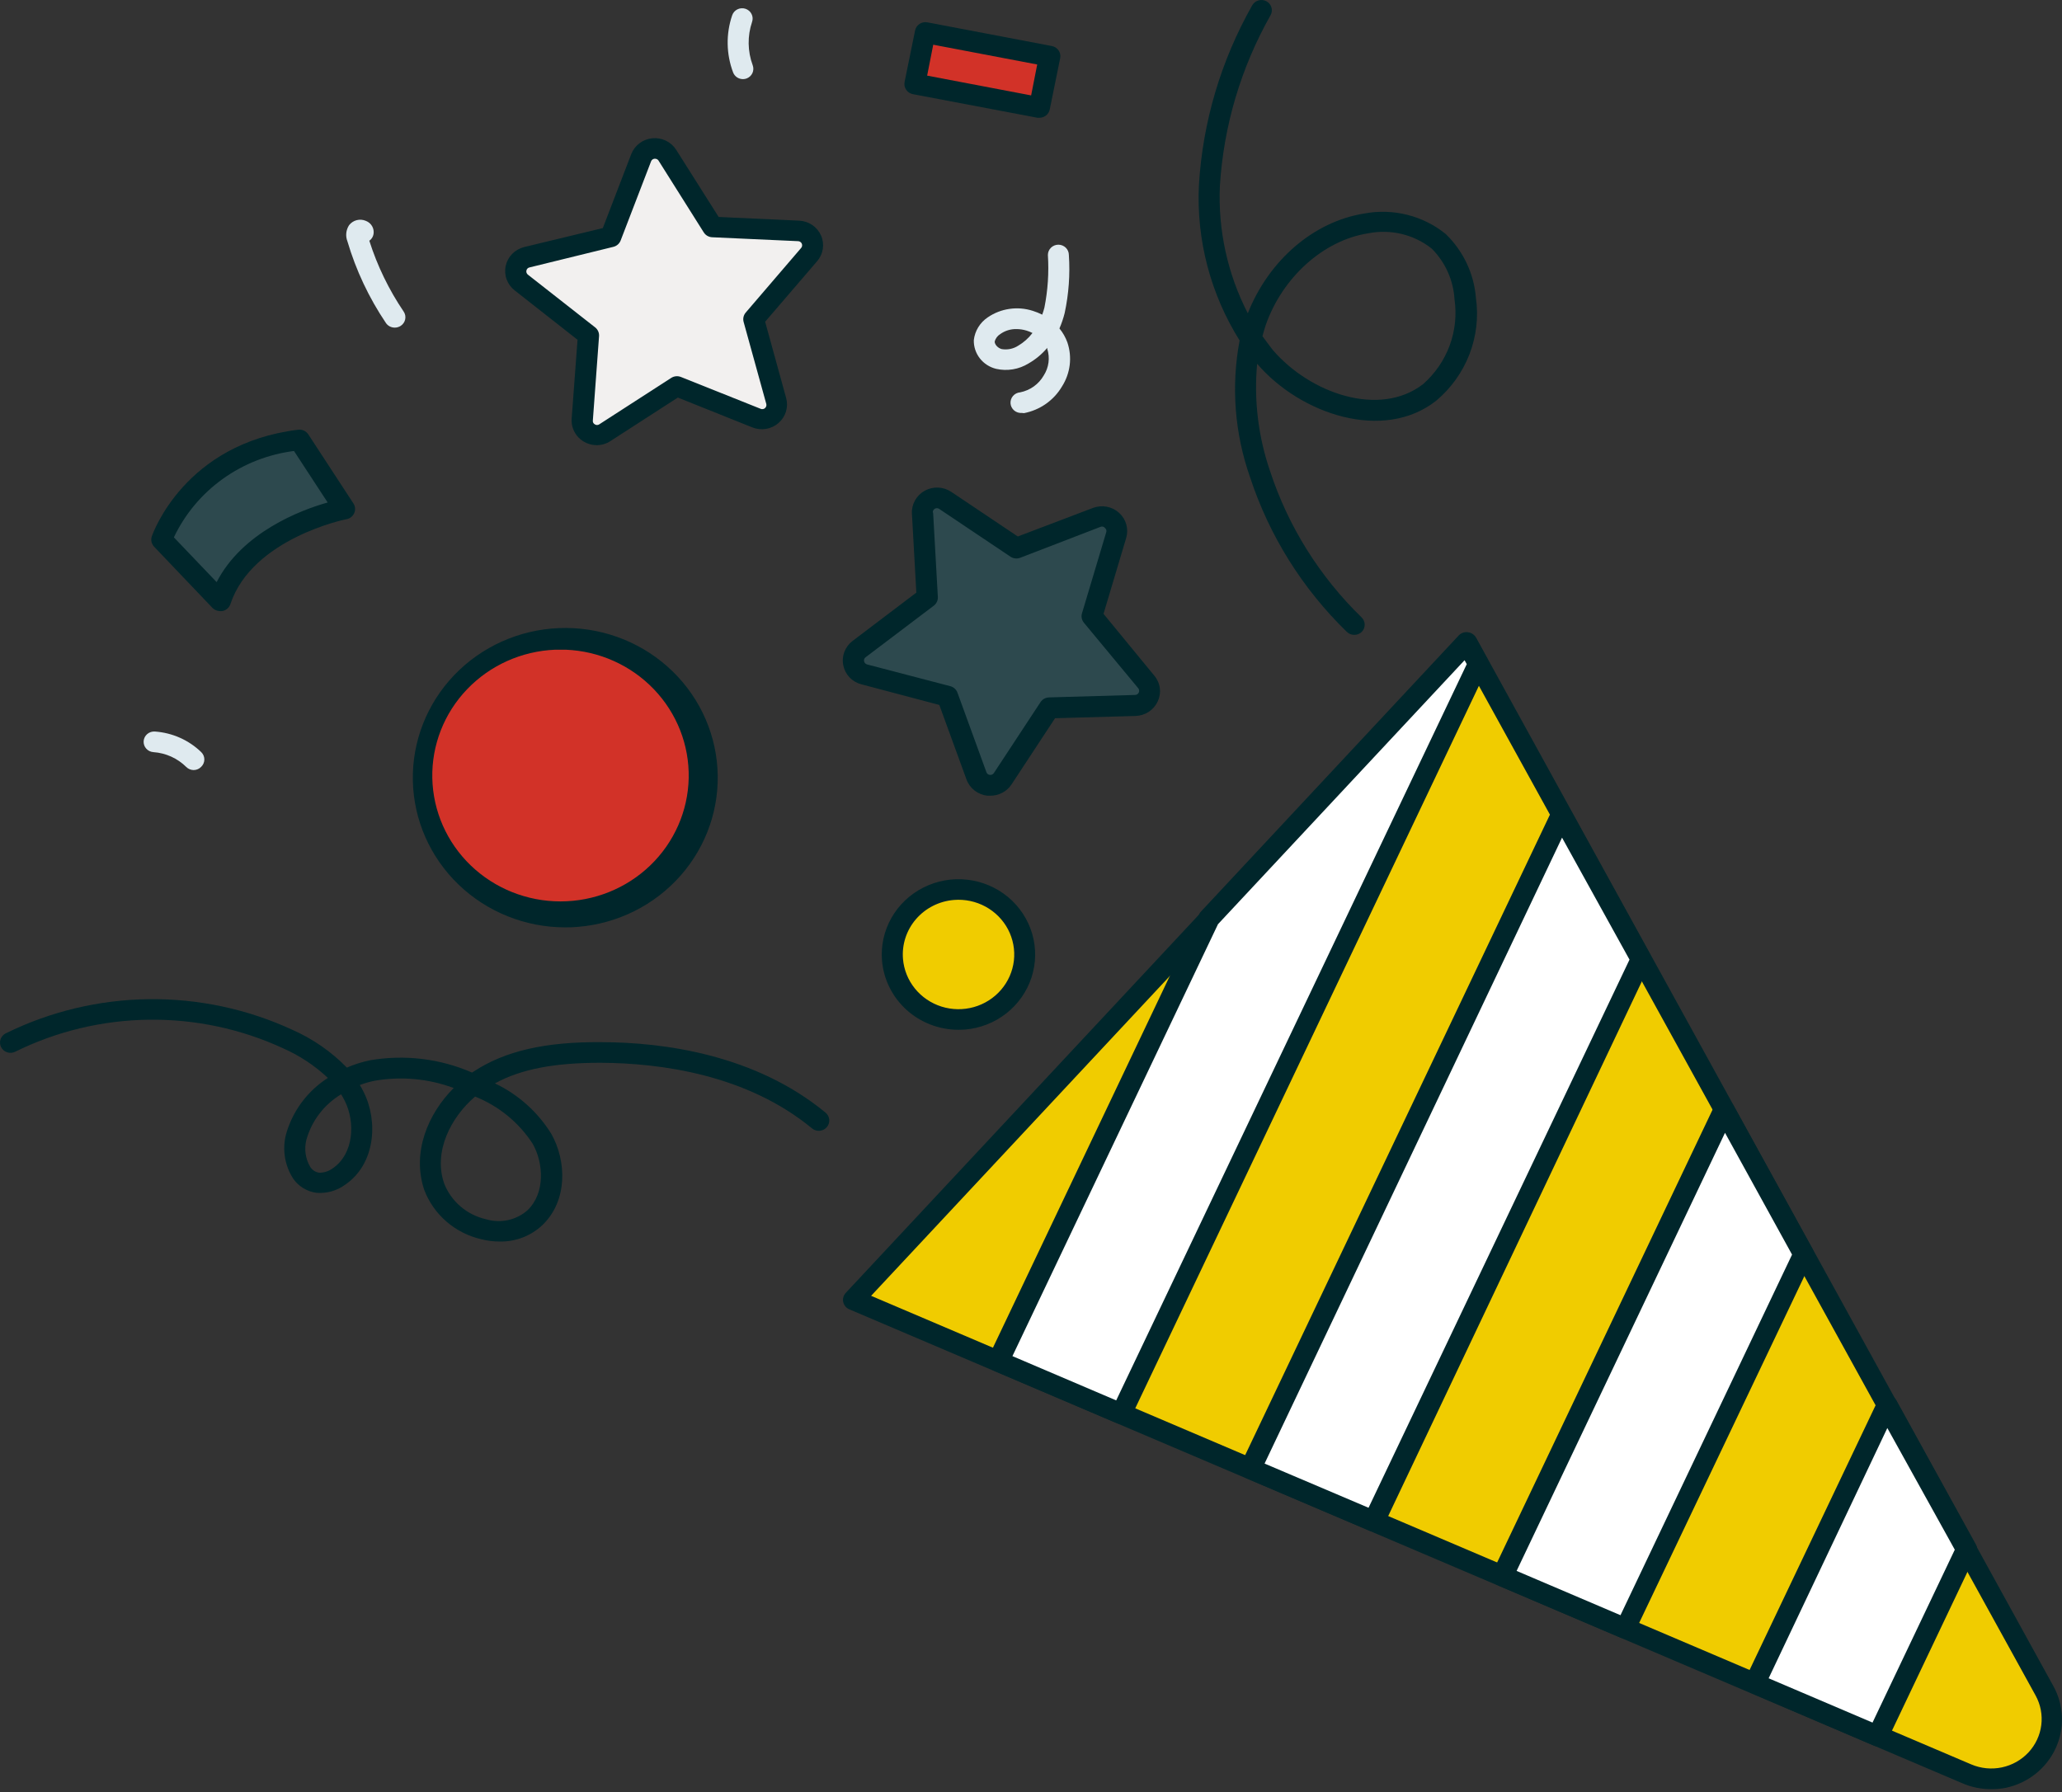 <svg width="153" height="133" viewBox="0 0 153 133" fill="none" xmlns="http://www.w3.org/2000/svg">
<rect x="0" y="0" width="153" height="133" fill="#333333" stroke="none"/>
<path d="M108.851 47.688L63.32 96.448L74.096 101.036L83.22 104.935L92.789 109.003L101.929 112.903L111.49 116.978L120.63 120.87L130.191 124.938L139.323 128.845L145.918 131.651C146.777 132.022 147.733 132.12 148.652 131.933C149.571 131.745 150.408 131.281 151.046 130.605C151.684 129.929 152.092 129.074 152.212 128.16C152.333 127.245 152.16 126.317 151.718 125.504L145.949 115.021L140.047 104.316L133.811 93.076L127.917 82.371L121.751 71.17L115.85 60.465L109.691 49.264L108.851 47.688Z" fill="#F0CC00"/>
<path d="M147.724 132.775C146.995 132.777 146.273 132.629 145.606 132.339L63.016 97.166C62.903 97.118 62.803 97.043 62.725 96.949C62.646 96.855 62.592 96.744 62.566 96.625C62.54 96.507 62.544 96.383 62.576 96.266C62.608 96.149 62.668 96.041 62.752 95.951L108.274 47.191C108.358 47.101 108.463 47.031 108.579 46.989C108.696 46.947 108.821 46.932 108.945 46.947C109.069 46.962 109.187 47.006 109.289 47.075C109.392 47.144 109.476 47.236 109.535 47.344L152.356 125.121C152.75 125.831 152.969 126.622 152.997 127.431C153.024 128.239 152.859 129.043 152.514 129.777C152.169 130.512 151.654 131.157 151.01 131.661C150.367 132.166 149.612 132.516 148.806 132.683C148.45 132.75 148.087 132.781 147.724 132.775ZM64.636 96.165L146.268 130.94C146.981 131.243 147.773 131.321 148.533 131.162C149.294 131.003 149.985 130.615 150.51 130.052C151.035 129.489 151.368 128.779 151.463 128.021C151.559 127.264 151.411 126.496 151.04 125.824L108.687 48.996L64.636 96.165Z" fill="#00262B"/>
<path d="M140.015 104.278L130.189 124.931L139.322 128.838L145.916 114.983L140.015 104.278Z" fill="white"/>
<path d="M139.323 129.602C139.215 129.601 139.109 129.577 139.011 129.533L129.918 125.634C129.822 125.594 129.735 125.535 129.663 125.462C129.591 125.388 129.535 125.301 129.497 125.206C129.456 125.111 129.436 125.01 129.436 124.907C129.436 124.805 129.456 124.704 129.497 124.609L139.323 103.965C139.385 103.837 139.481 103.728 139.602 103.651C139.723 103.574 139.864 103.532 140.008 103.529C140.152 103.524 140.294 103.559 140.419 103.629C140.544 103.699 140.647 103.802 140.716 103.926L146.618 114.631C146.673 114.738 146.701 114.856 146.701 114.975C146.701 115.095 146.673 115.212 146.618 115.319L140.039 129.159C139.976 129.293 139.875 129.406 139.748 129.484C139.62 129.563 139.473 129.604 139.323 129.602ZM131.233 124.548L138.941 127.836L145.045 115.006L140.039 105.976L131.233 124.548Z" fill="#00262B"/>
<path d="M127.947 82.371L111.488 116.97L120.629 120.861L133.841 93.075L127.947 82.371Z" fill="white"/>
<path d="M120.629 121.626C120.522 121.629 120.416 121.608 120.318 121.565L111.178 117.665C111.082 117.625 110.996 117.566 110.923 117.493C110.851 117.419 110.795 117.332 110.757 117.237C110.718 117.144 110.697 117.044 110.697 116.943C110.697 116.841 110.718 116.741 110.757 116.648L127.216 82.049C127.277 81.92 127.373 81.81 127.494 81.732C127.615 81.653 127.756 81.61 127.901 81.606C128.046 81.602 128.189 81.638 128.314 81.709C128.439 81.781 128.542 81.885 128.61 82.011L134.503 92.716C134.558 92.822 134.587 92.94 134.587 93.06C134.587 93.179 134.558 93.297 134.503 93.404L121.268 121.19C121.21 121.311 121.12 121.415 121.008 121.492C120.896 121.568 120.765 121.614 120.629 121.626ZM112.532 116.579L120.24 119.867L132.97 93.106L127.995 84.068L112.532 116.579Z" fill="#00262B"/>
<path d="M115.879 60.465L92.787 108.996L101.927 112.895L121.781 71.17L115.879 60.465Z" fill="white"/>
<path d="M101.928 113.66C101.824 113.66 101.72 113.639 101.624 113.599L92.476 109.699C92.382 109.658 92.297 109.599 92.226 109.526C92.155 109.452 92.1 109.366 92.064 109.271C92.023 109.177 92.002 109.075 92.002 108.973C92.002 108.87 92.023 108.769 92.064 108.675L115.156 60.137C115.221 60.011 115.32 59.906 115.443 59.833C115.565 59.76 115.705 59.721 115.849 59.721C115.992 59.721 116.132 59.76 116.255 59.833C116.377 59.906 116.476 60.011 116.542 60.137L122.443 70.841C122.498 70.948 122.526 71.066 122.526 71.185C122.526 71.305 122.498 71.423 122.443 71.529L102.668 113.216C102.603 113.354 102.498 113.47 102.366 113.549C102.235 113.628 102.082 113.666 101.928 113.66ZM93.831 108.613L101.546 111.894L120.909 71.216L115.903 62.163L93.831 108.613Z" fill="#00262B"/>
<path d="M108.849 47.688L89.735 68.157L74.094 101.028L83.219 104.928L109.721 49.264L108.849 47.688Z" fill="white"/>
<path d="M83.204 105.693C83.096 105.691 82.99 105.668 82.892 105.624L73.767 101.732C73.671 101.691 73.584 101.631 73.512 101.556C73.44 101.481 73.384 101.393 73.347 101.296C73.308 101.203 73.287 101.103 73.287 101.002C73.287 100.901 73.308 100.801 73.347 100.707L88.988 67.829C89.02 67.758 89.065 67.693 89.121 67.638L108.234 47.161C108.318 47.071 108.423 47.002 108.54 46.959C108.656 46.917 108.782 46.902 108.905 46.917C109.029 46.932 109.147 46.976 109.25 47.045C109.352 47.114 109.437 47.206 109.496 47.314L110.36 48.889C110.415 48.996 110.443 49.114 110.443 49.233C110.443 49.353 110.415 49.471 110.36 49.578L83.889 105.242C83.829 105.372 83.733 105.484 83.612 105.564C83.491 105.643 83.349 105.688 83.204 105.693ZM75.122 100.639L82.822 103.926L108.834 49.287L108.67 48.996L90.374 68.586L75.122 100.639Z" fill="#00262B"/>
<path d="M41.993 68.058C47.785 68.058 52.48 63.447 52.48 57.758C52.48 52.07 47.785 47.459 41.993 47.459C36.201 47.459 31.506 52.07 31.506 57.758C31.506 63.447 36.201 68.058 41.993 68.058Z" fill="#D23228"/>
<path d="M41.939 68.822C38.98 68.821 36.138 67.681 34.025 65.647C31.911 63.612 30.694 60.846 30.633 57.94C30.573 55.034 31.674 52.221 33.701 50.103C35.728 47.985 38.519 46.732 41.476 46.612C44.433 46.492 47.32 47.515 49.518 49.461C51.716 51.407 53.05 54.122 53.234 57.023C53.418 59.923 52.437 62.779 50.501 64.978C48.566 67.177 45.83 68.543 42.881 68.784C42.601 68.815 42.289 68.822 41.939 68.822ZM41.978 48.216C41.705 48.216 41.441 48.216 41.199 48.216C38.712 48.316 36.363 49.37 34.658 51.151C32.952 52.932 32.026 55.298 32.077 57.743C32.128 60.187 33.152 62.515 34.93 64.226C36.709 65.937 39.099 66.895 41.589 66.895C44.078 66.895 46.469 65.937 48.247 64.226C50.025 62.515 51.05 60.187 51.101 57.743C51.152 55.298 50.225 52.932 48.519 51.151C46.814 49.37 44.465 48.316 41.978 48.216Z" fill="#00262B"/>
<path d="M71.122 75.659C73.835 75.659 76.034 73.499 76.034 70.834C76.034 68.169 73.835 66.009 71.122 66.009C68.409 66.009 66.209 68.169 66.209 70.834C66.209 73.499 68.409 75.659 71.122 75.659Z" fill="#F0CC00"/>
<path d="M71.113 76.422C69.685 76.419 68.311 75.891 67.261 74.941C66.212 73.99 65.564 72.688 65.445 71.291C65.353 70.19 65.596 69.086 66.143 68.121C66.69 67.155 67.516 66.37 68.517 65.865C69.518 65.36 70.649 65.157 71.767 65.284C72.885 65.41 73.939 65.859 74.798 66.573C75.656 67.288 76.279 68.237 76.589 69.299C76.898 70.362 76.88 71.49 76.537 72.543C76.193 73.595 75.54 74.524 74.659 75.212C73.778 75.9 72.709 76.315 71.588 76.407L71.113 76.422ZM67.002 71.169C67.069 71.969 67.377 72.732 67.886 73.361C68.395 73.989 69.082 74.456 69.861 74.701C70.64 74.945 71.475 74.958 72.261 74.737C73.047 74.515 73.749 74.07 74.277 73.457C74.806 72.844 75.137 72.091 75.23 71.293C75.322 70.495 75.171 69.688 74.797 68.974C74.422 68.26 73.84 67.671 73.125 67.282C72.41 66.893 71.593 66.721 70.778 66.788C69.686 66.877 68.674 67.389 67.966 68.211C67.258 69.032 66.911 70.096 67.002 71.169Z" fill="#00262B"/>
<path d="M68.459 38.077L68.809 44.347L63.748 48.17C63.588 48.292 63.465 48.456 63.394 48.643C63.324 48.83 63.307 49.033 63.348 49.229C63.389 49.425 63.484 49.605 63.623 49.75C63.763 49.896 63.941 50 64.138 50.051L70.312 51.656L72.46 57.567C72.529 57.754 72.65 57.919 72.809 58.043C72.968 58.166 73.158 58.244 73.36 58.267C73.561 58.29 73.765 58.258 73.949 58.173C74.132 58.089 74.288 57.955 74.399 57.788L77.864 52.52L84.248 52.337C84.448 52.325 84.64 52.259 84.805 52.146C84.969 52.033 85.098 51.879 85.179 51.698C85.259 51.518 85.287 51.32 85.26 51.125C85.234 50.93 85.153 50.746 85.026 50.593L80.993 45.723L82.792 39.705C82.847 39.514 82.848 39.311 82.792 39.12C82.737 38.928 82.628 38.756 82.479 38.622C82.329 38.487 82.144 38.397 81.945 38.36C81.746 38.323 81.541 38.342 81.352 38.413L75.396 40.707L70.117 37.167C69.952 37.068 69.763 37.014 69.57 37.01C69.377 37.006 69.186 37.053 69.017 37.146C68.848 37.238 68.708 37.373 68.609 37.537C68.511 37.701 68.459 37.887 68.459 38.077Z" fill="#2D494E"/>
<path d="M73.488 59.051H73.27C72.921 59.014 72.59 58.881 72.314 58.668C72.039 58.454 71.83 58.168 71.713 57.843L69.697 52.315L63.92 50.785C63.583 50.7 63.277 50.523 63.039 50.274C62.8 50.025 62.639 49.714 62.573 49.378C62.503 49.044 62.53 48.696 62.651 48.376C62.773 48.056 62.983 47.775 63.258 47.566L67.992 43.98L67.665 38.116C67.646 37.774 67.725 37.434 67.893 37.134C68.061 36.834 68.311 36.586 68.614 36.418C68.918 36.251 69.263 36.169 69.612 36.184C69.96 36.199 70.296 36.309 70.584 36.502L75.52 39.813L81.095 37.695C81.42 37.572 81.774 37.54 82.116 37.603C82.458 37.667 82.776 37.823 83.033 38.055C83.289 38.286 83.475 38.583 83.569 38.913C83.662 39.243 83.66 39.592 83.563 39.92L81.881 45.555L85.65 50.143C85.872 50.407 86.014 50.727 86.058 51.067C86.102 51.407 86.047 51.752 85.899 52.062C85.754 52.373 85.523 52.638 85.233 52.828C84.942 53.017 84.604 53.122 84.256 53.133L78.284 53.301L75.053 58.217C74.884 58.474 74.652 58.684 74.379 58.83C74.106 58.975 73.799 59.051 73.488 59.051ZM69.237 38.039L69.588 44.301C69.595 44.426 69.571 44.55 69.518 44.663C69.465 44.777 69.385 44.875 69.284 44.951L64.231 48.774C64.184 48.807 64.148 48.853 64.127 48.906C64.107 48.959 64.102 49.017 64.115 49.072C64.126 49.129 64.153 49.181 64.193 49.223C64.233 49.265 64.284 49.295 64.34 49.31L70.514 50.923C70.635 50.955 70.747 51.016 70.839 51.1C70.931 51.184 71.001 51.288 71.044 51.405L73.192 57.307C73.211 57.362 73.245 57.41 73.29 57.445C73.336 57.48 73.391 57.502 73.449 57.506C73.507 57.514 73.565 57.504 73.618 57.48C73.67 57.456 73.715 57.417 73.745 57.369L77.21 52.1C77.279 51.997 77.372 51.912 77.482 51.852C77.592 51.792 77.715 51.76 77.841 51.756L84.225 51.573C84.282 51.571 84.339 51.554 84.387 51.522C84.435 51.491 84.474 51.447 84.498 51.395C84.522 51.344 84.531 51.286 84.524 51.23C84.517 51.174 84.495 51.12 84.458 51.076L80.425 46.213C80.345 46.116 80.29 46.001 80.266 45.878C80.242 45.756 80.248 45.629 80.285 45.509L82.084 39.492C82.101 39.438 82.102 39.379 82.085 39.325C82.068 39.27 82.035 39.222 81.99 39.186C81.953 39.134 81.897 39.097 81.835 39.082C81.772 39.067 81.706 39.074 81.648 39.102L75.692 41.396C75.574 41.44 75.448 41.455 75.323 41.44C75.198 41.425 75.079 41.381 74.975 41.312L69.697 37.772C69.65 37.737 69.593 37.717 69.535 37.714C69.476 37.71 69.418 37.723 69.367 37.752C69.316 37.78 69.274 37.822 69.247 37.873C69.22 37.924 69.209 37.982 69.214 38.039H69.237Z" fill="#00262B"/>
<path d="M47.562 11.704L45.312 17.576L39.083 19.105C38.886 19.154 38.707 19.255 38.565 19.398C38.423 19.54 38.325 19.719 38.281 19.914C38.238 20.109 38.25 20.312 38.318 20.5C38.385 20.688 38.505 20.854 38.663 20.979L43.654 24.901L43.194 31.156C43.18 31.354 43.223 31.553 43.317 31.729C43.412 31.905 43.554 32.051 43.729 32.152C43.904 32.253 44.104 32.304 44.306 32.3C44.509 32.295 44.706 32.235 44.876 32.127L50.217 28.678L56.134 31.041C56.322 31.117 56.527 31.14 56.727 31.107C56.928 31.074 57.114 30.986 57.266 30.854C57.418 30.722 57.529 30.55 57.586 30.359C57.643 30.167 57.645 29.964 57.59 29.772L55.955 23.686L60.073 18.891C60.205 18.74 60.29 18.555 60.32 18.358C60.35 18.161 60.322 17.959 60.241 17.777C60.16 17.594 60.028 17.438 59.861 17.325C59.694 17.213 59.497 17.149 59.295 17.14L52.911 16.842L49.539 11.49C49.433 11.312 49.276 11.168 49.088 11.075C48.9 10.982 48.689 10.945 48.48 10.968C48.271 10.991 48.073 11.072 47.91 11.203C47.747 11.333 47.626 11.507 47.562 11.704Z" fill="#F2F0EF"/>
<path d="M44.278 33.037C44.021 33.036 43.768 32.984 43.533 32.884C43.298 32.783 43.087 32.636 42.912 32.452C42.738 32.267 42.604 32.05 42.519 31.812C42.433 31.575 42.399 31.323 42.417 31.072L42.853 25.215L38.181 21.545C37.91 21.331 37.705 21.047 37.589 20.724C37.473 20.402 37.451 20.055 37.526 19.721C37.6 19.387 37.768 19.08 38.01 18.835C38.253 18.59 38.56 18.416 38.898 18.333L44.729 16.926L46.839 11.436C46.962 11.117 47.174 10.837 47.451 10.63C47.727 10.422 48.057 10.294 48.404 10.261C48.75 10.227 49.099 10.29 49.411 10.441C49.724 10.592 49.987 10.825 50.171 11.115L53.324 16.101L59.296 16.376C59.644 16.391 59.981 16.502 60.268 16.696C60.555 16.89 60.781 17.16 60.919 17.474C61.058 17.788 61.104 18.134 61.053 18.472C61.001 18.811 60.854 19.128 60.627 19.389L56.773 23.877L58.331 29.535C58.422 29.864 58.419 30.213 58.32 30.54C58.221 30.868 58.031 31.162 57.771 31.389C57.511 31.616 57.192 31.768 56.849 31.827C56.507 31.886 56.154 31.849 55.831 31.722L50.296 29.504L45.297 32.731C44.996 32.93 44.641 33.037 44.278 33.037ZM48.567 11.78C48.51 11.785 48.456 11.805 48.41 11.839C48.364 11.873 48.33 11.919 48.31 11.972L46.053 17.844C46.009 17.96 45.937 18.063 45.843 18.146C45.75 18.228 45.637 18.288 45.515 18.318L39.287 19.847C39.23 19.859 39.178 19.887 39.138 19.928C39.098 19.969 39.071 20.02 39.061 20.077C39.047 20.133 39.05 20.191 39.07 20.245C39.089 20.3 39.124 20.347 39.17 20.383L44.161 24.297C44.26 24.375 44.338 24.476 44.388 24.591C44.438 24.706 44.459 24.831 44.449 24.955L43.989 31.209C43.981 31.266 43.991 31.323 44.018 31.374C44.044 31.425 44.086 31.466 44.137 31.492C44.185 31.525 44.242 31.542 44.301 31.542C44.359 31.542 44.416 31.525 44.464 31.492L49.805 28.044C49.91 27.977 50.03 27.935 50.155 27.923C50.279 27.911 50.405 27.929 50.522 27.975L56.439 30.338C56.492 30.362 56.552 30.37 56.611 30.36C56.669 30.351 56.723 30.324 56.766 30.284C56.808 30.246 56.839 30.198 56.855 30.144C56.871 30.09 56.873 30.033 56.859 29.978L55.177 23.892C55.144 23.772 55.141 23.646 55.168 23.525C55.195 23.404 55.252 23.291 55.333 23.196L59.444 18.402C59.482 18.359 59.507 18.306 59.515 18.25C59.524 18.194 59.517 18.136 59.494 18.083C59.472 18.031 59.434 17.986 59.387 17.953C59.34 17.92 59.284 17.901 59.226 17.898L52.842 17.607C52.716 17.601 52.594 17.565 52.485 17.503C52.377 17.44 52.285 17.352 52.219 17.247L48.848 11.895C48.818 11.857 48.778 11.827 48.734 11.807C48.689 11.787 48.64 11.778 48.591 11.78H48.567Z" fill="#00262B"/>
<path d="M37.074 92.136C36.617 92.135 36.162 92.079 35.719 91.968C34.758 91.748 33.868 91.297 33.127 90.657C32.387 90.016 31.82 89.206 31.476 88.297C30.55 85.522 31.749 82.662 33.664 80.743C31.788 80.044 29.753 79.859 27.778 80.208C27.41 80.284 27.048 80.389 26.696 80.521C26.802 80.689 26.899 80.862 26.984 81.041C28.074 83.213 27.856 86.394 25.606 87.923C24.993 88.372 24.234 88.584 23.473 88.519C23.122 88.472 22.785 88.351 22.486 88.165C22.186 87.979 21.931 87.732 21.736 87.441C21.434 86.963 21.233 86.431 21.143 85.876C21.054 85.32 21.078 84.753 21.215 84.207C21.692 82.475 22.8 80.976 24.329 79.994C23.353 79.079 22.227 78.335 20.997 77.792C17.879 76.352 14.468 75.628 11.023 75.674C7.578 75.721 4.189 76.536 1.112 78.059C0.929 78.144 0.72 78.156 0.528 78.092C0.336 78.028 0.178 77.894 0.085 77.716C-0.007 77.539 -0.025 77.334 0.034 77.144C0.094 76.954 0.226 76.794 0.404 76.698C3.696 75.071 7.321 74.2 11.006 74.151C14.691 74.102 18.339 74.876 21.674 76.415C23.201 77.087 24.581 78.042 25.738 79.229C26.288 78.99 26.862 78.808 27.451 78.686C30.012 78.243 32.65 78.56 35.026 79.596L35.159 79.512C37.494 77.983 40.484 77.31 44.579 77.341C49.336 77.341 56.087 78.304 61.256 82.57C61.334 82.635 61.399 82.715 61.446 82.804C61.493 82.893 61.522 82.99 61.53 83.091C61.539 83.191 61.527 83.291 61.496 83.387C61.465 83.483 61.416 83.572 61.349 83.649C61.284 83.725 61.203 83.789 61.112 83.835C61.021 83.881 60.922 83.909 60.82 83.918C60.718 83.926 60.615 83.915 60.518 83.885C60.42 83.854 60.33 83.805 60.252 83.74C55.44 79.764 49.064 78.893 44.572 78.87C41.185 78.87 38.693 79.321 36.724 80.399C38.464 81.23 39.922 82.54 40.92 84.168C42.026 86.141 42.15 89.093 40.243 90.92C39.392 91.722 38.253 92.159 37.074 92.136ZM35.252 81.378C33.462 82.907 32.138 85.461 32.955 87.823C33.212 88.484 33.63 89.072 34.174 89.536C34.717 90.001 35.368 90.326 36.07 90.484C36.596 90.641 37.155 90.662 37.692 90.546C38.229 90.429 38.727 90.179 39.137 89.819C40.468 88.542 40.336 86.325 39.534 84.895C38.513 83.314 37.017 82.085 35.252 81.378ZM25.31 81.21C24.045 81.974 23.124 83.182 22.733 84.589C22.559 85.271 22.662 85.992 23.021 86.6C23.092 86.713 23.188 86.81 23.3 86.884C23.413 86.958 23.541 87.007 23.675 87.028C24.047 87.035 24.409 86.916 24.703 86.692C26.26 85.621 26.369 83.274 25.59 81.714C25.507 81.546 25.414 81.378 25.31 81.21Z" fill="#00262B"/>
<path d="M12.004 40.043C12.855 38.015 14.255 36.255 16.051 34.952C17.847 33.649 19.972 32.852 22.195 32.649L25.543 37.772C25.543 37.772 18.116 39.217 16.333 44.585L12.004 40.043Z" fill="#2D494E"/>
<path d="M16.333 45.35C16.227 45.35 16.121 45.33 16.024 45.289C15.926 45.248 15.838 45.188 15.764 45.113L11.436 40.571C11.34 40.471 11.273 40.346 11.243 40.212C11.213 40.077 11.22 39.937 11.264 39.806C11.358 39.531 13.725 32.925 22.102 31.893C22.253 31.87 22.407 31.891 22.545 31.954C22.683 32.016 22.8 32.117 22.881 32.244L26.228 37.367C26.296 37.472 26.336 37.592 26.345 37.716C26.355 37.84 26.333 37.964 26.283 38.078C26.234 38.193 26.157 38.293 26.059 38.372C25.962 38.45 25.846 38.505 25.722 38.529C25.652 38.529 18.715 39.959 17.096 44.83C17.054 44.957 16.979 45.072 16.877 45.162C16.776 45.252 16.653 45.314 16.52 45.342C16.458 45.355 16.395 45.357 16.333 45.35ZM12.907 39.883L16.076 43.201C17.96 39.516 22.304 37.849 24.313 37.291L21.814 33.468C19.901 33.711 18.081 34.426 16.524 35.544C14.967 36.663 13.723 38.15 12.907 39.867V39.883Z" fill="#00262B"/>
<path d="M67.884 6.218L77.125 7.978L77.875 4.179L68.634 2.42L67.884 6.218Z" fill="#D23228"/>
<path d="M77.125 8.739H76.977L67.735 6.988C67.634 6.968 67.538 6.929 67.453 6.873C67.367 6.816 67.294 6.744 67.237 6.659C67.122 6.491 67.08 6.285 67.12 6.086L67.899 2.263C67.938 2.064 68.056 1.889 68.227 1.776C68.398 1.663 68.607 1.621 68.81 1.659L78.051 3.417C78.253 3.456 78.432 3.572 78.547 3.74C78.662 3.908 78.705 4.113 78.666 4.312L77.888 8.135C77.85 8.306 77.754 8.46 77.615 8.57C77.476 8.68 77.303 8.739 77.125 8.739ZM68.794 5.612L76.51 7.08L76.961 4.786L69.246 3.318L68.794 5.612Z" fill="#00262B"/>
<path d="M100.481 47.114C100.276 47.114 100.081 47.034 99.936 46.893C96.641 43.69 94.179 39.756 92.757 35.423C91.608 32.162 91.34 28.663 91.979 25.269C89.818 21.816 88.766 17.803 88.958 13.754C89.236 9.072 90.586 4.512 92.905 0.412C93 0.233 93.163 0.098 93.358 0.037C93.553 -0.025 93.766 -0.008 93.948 0.083C94.04 0.129 94.121 0.192 94.187 0.269C94.253 0.346 94.303 0.435 94.334 0.531C94.365 0.627 94.377 0.728 94.368 0.828C94.359 0.928 94.331 1.026 94.283 1.115C92.076 5.016 90.788 9.353 90.515 13.808C90.371 17.078 91.084 20.329 92.586 23.251C94.143 19.321 97.468 16.438 101.244 15.842C102.302 15.645 103.391 15.681 104.434 15.945C105.477 16.209 106.448 16.696 107.277 17.371C108.576 18.631 109.369 20.309 109.512 22.096C109.713 23.512 109.549 24.954 109.033 26.29C108.517 27.627 107.667 28.814 106.561 29.742C102.668 32.801 96.518 30.767 93.279 26.997C93.032 29.687 93.359 32.398 94.237 34.957C95.582 39.062 97.913 42.788 101.033 45.822C101.178 45.966 101.26 46.159 101.26 46.361C101.26 46.563 101.178 46.757 101.033 46.9C100.885 47.041 100.686 47.118 100.481 47.114ZM93.668 24.941C93.925 25.3 94.198 25.652 94.447 25.98C97.226 29.207 102.365 30.996 105.588 28.511C106.476 27.732 107.154 26.748 107.561 25.649C107.969 24.55 108.093 23.369 107.924 22.211C107.842 20.801 107.245 19.468 106.242 18.457C105.588 17.934 104.824 17.561 104.006 17.364C103.187 17.167 102.334 17.151 101.508 17.317C98.199 17.837 95.147 20.582 93.909 24.145C93.824 24.436 93.738 24.696 93.668 24.964V24.941Z" fill="#00262B"/>
<path d="M14.372 57.148C14.269 57.147 14.167 57.127 14.072 57.087C13.977 57.048 13.891 56.99 13.819 56.918C13.17 56.273 12.304 55.882 11.382 55.817C11.176 55.803 10.983 55.709 10.848 55.555C10.712 55.402 10.644 55.202 10.658 54.999C10.673 54.796 10.768 54.608 10.925 54.474C11.081 54.341 11.285 54.274 11.491 54.288C12.787 54.379 14.008 54.921 14.932 55.817C15.005 55.888 15.063 55.973 15.103 56.066C15.142 56.159 15.163 56.259 15.163 56.36C15.163 56.461 15.142 56.561 15.103 56.654C15.063 56.747 15.005 56.832 14.932 56.903C14.861 56.979 14.774 57.04 14.678 57.082C14.581 57.124 14.477 57.146 14.372 57.148Z" fill="#DFEAEF"/>
<path d="M29.288 24.313C29.159 24.313 29.031 24.282 28.917 24.222C28.803 24.162 28.705 24.075 28.634 23.969C27.375 22.101 26.412 20.056 25.777 17.905C25.701 17.711 25.673 17.501 25.695 17.294C25.716 17.087 25.787 16.888 25.901 16.712C26.042 16.529 26.241 16.397 26.467 16.338C26.694 16.28 26.933 16.299 27.147 16.391C27.343 16.466 27.507 16.605 27.611 16.785C27.714 16.965 27.751 17.174 27.715 17.378C27.681 17.574 27.569 17.75 27.404 17.867C27.995 19.727 28.852 21.496 29.95 23.12C30.007 23.204 30.047 23.298 30.067 23.396C30.086 23.495 30.086 23.597 30.066 23.696C30.046 23.795 30.006 23.888 29.948 23.972C29.891 24.056 29.817 24.127 29.732 24.183C29.601 24.269 29.446 24.315 29.288 24.313Z" fill="#DFEAEF"/>
<path d="M75.822 30.645C75.616 30.662 75.411 30.597 75.254 30.465C75.096 30.333 74.998 30.145 74.981 29.942C74.965 29.739 75.031 29.538 75.165 29.383C75.3 29.229 75.491 29.132 75.698 29.116C76.062 29.043 76.407 28.894 76.708 28.679C77.008 28.464 77.259 28.188 77.442 27.87C77.63 27.578 77.751 27.25 77.797 26.908C77.843 26.566 77.812 26.219 77.707 25.89V25.813C77.316 26.279 76.844 26.672 76.313 26.975C75.959 27.193 75.566 27.34 75.154 27.408C74.743 27.477 74.322 27.465 73.915 27.373C73.432 27.256 73.005 26.981 72.703 26.593C72.401 26.205 72.244 25.727 72.257 25.239C72.296 24.901 72.408 24.575 72.587 24.284C72.766 23.992 73.006 23.742 73.292 23.55C73.773 23.221 74.325 23.006 74.904 22.923C75.484 22.839 76.075 22.889 76.632 23.068C76.873 23.143 77.108 23.238 77.333 23.351C77.395 23.175 77.45 23.007 77.496 22.823C77.75 21.54 77.837 20.229 77.753 18.924C77.753 18.721 77.835 18.526 77.981 18.383C78.127 18.24 78.325 18.159 78.532 18.159C78.738 18.159 78.936 18.24 79.082 18.383C79.228 18.526 79.31 18.721 79.31 18.924C79.407 20.366 79.302 21.814 78.999 23.229C78.901 23.621 78.771 24.004 78.61 24.375C78.866 24.686 79.066 25.038 79.201 25.415C79.382 25.954 79.44 26.524 79.372 27.087C79.303 27.65 79.109 28.192 78.804 28.673C78.505 29.183 78.098 29.625 77.611 29.968C77.123 30.311 76.566 30.547 75.978 30.661L75.822 30.645ZM75.418 24.421C74.99 24.413 74.572 24.541 74.226 24.788C74.016 24.915 73.864 25.118 73.806 25.354C73.806 25.568 74.04 25.828 74.32 25.905C74.744 25.979 75.181 25.892 75.542 25.66C75.958 25.416 76.32 25.094 76.609 24.712C76.469 24.641 76.323 24.582 76.173 24.536C75.928 24.461 75.674 24.422 75.418 24.421Z" fill="#DFEAEF"/>
<path d="M55.128 5.872C54.969 5.872 54.813 5.825 54.682 5.736C54.551 5.647 54.452 5.521 54.396 5.375C53.883 4.012 53.858 2.517 54.326 1.139C54.39 0.946 54.529 0.786 54.713 0.695C54.897 0.603 55.111 0.587 55.307 0.649C55.405 0.681 55.495 0.73 55.574 0.796C55.652 0.862 55.716 0.942 55.762 1.033C55.809 1.123 55.836 1.222 55.844 1.322C55.851 1.423 55.838 1.525 55.805 1.62C55.45 2.671 55.467 3.807 55.852 4.847C55.922 5.037 55.913 5.246 55.827 5.429C55.741 5.613 55.585 5.755 55.392 5.826C55.307 5.856 55.218 5.872 55.128 5.872Z" fill="#DFEAEF"/>
</svg>
